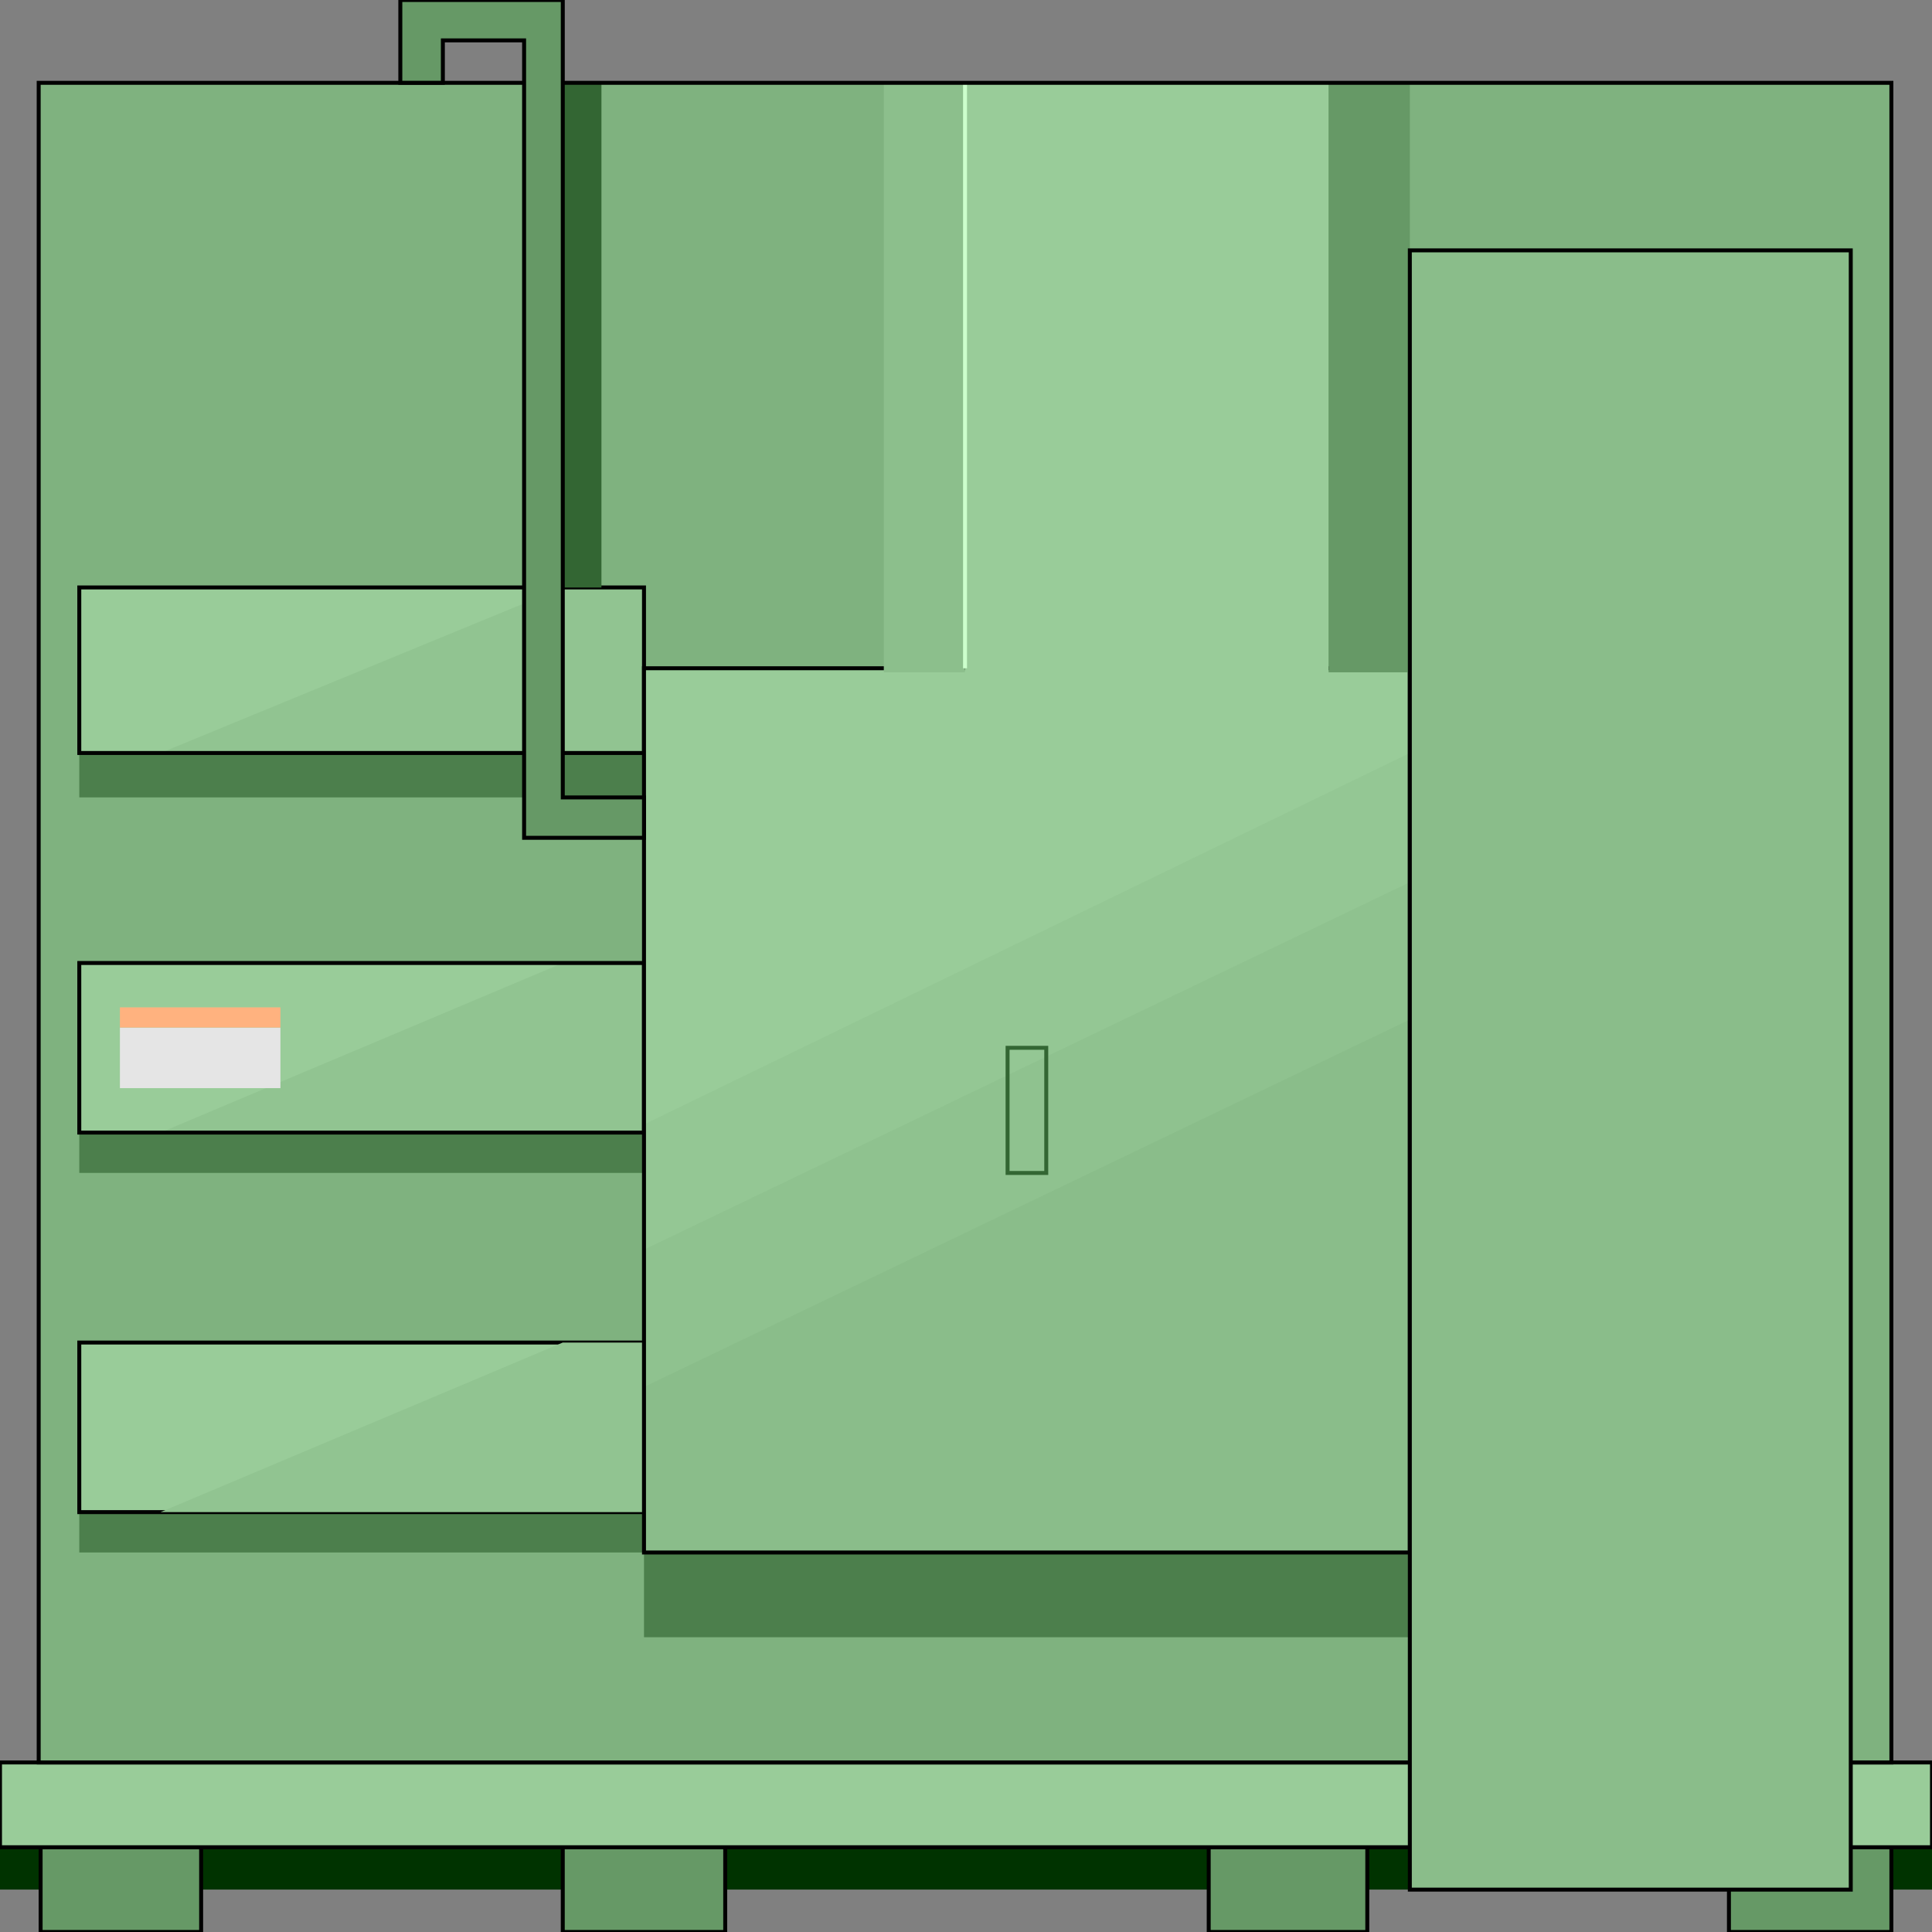 <svg width="150" height="150" viewBox="0 0 150 150" fill="none" xmlns="http://www.w3.org/2000/svg">
<rect x="0" y="0" width="150" height="150" fill="#808080" stroke="none"/>
<g clip-path="url(#clip0_2109_221698)">
<path d="M0 146.706H150V143.414H0V146.706Z" fill="#003300"/>
<path d="M134.234 143.414H146.847V149.997H134.234V143.414Z" fill="#669966" stroke="black" stroke-width="0.307"/>
<path d="M93.844 143.414H106.156V149.997H93.844V143.414Z" fill="#669966" stroke="black" stroke-width="0.307"/>
<path d="M43.693 143.414H56.306V149.997H43.693V143.414Z" fill="#669966" stroke="black" stroke-width="0.307"/>
<path d="M3.153 143.414H15.616V149.997H3.153V143.414Z" fill="#669966" stroke="black" stroke-width="0.307"/>
<path d="M3.003 6.43H146.847V136.837H3.003V6.43Z" fill="#7FB27F"/>
<path d="M0 136.836H150V143.419H0V136.836Z" fill="#99CC99" stroke="black" stroke-width="0.307"/>
<path d="M6.156 120.533H50V117.398H6.156V120.533Z" fill="#4C7F4C"/>
<path d="M6.156 91.064H50V87.93H6.156V91.064Z" fill="#4C7F4C"/>
<path d="M6.156 61.909H50V58.461H6.156V61.909Z" fill="#4C7F4C"/>
<path d="M50 127.114H109.459V120.531H50V127.114Z" fill="#4C7F4C"/>
<path d="M6.156 45.609H50V58.462H6.156V45.609Z" fill="#99CC99"/>
<path d="M6.156 74.766H50V87.932H6.156V74.766Z" fill="#99CC99"/>
<path d="M6.156 104.234H50V117.401H6.156V104.234Z" fill="#99CC99" stroke="black" stroke-width="0.307"/>
<path d="M43.694 104.234H50V117.401H12.463L43.694 104.234Z" fill="#91C491"/>
<path d="M43.694 74.766H50V87.932H12.463L43.694 74.766Z" fill="#91C491"/>
<path d="M43.694 45.609H50V58.462H12.463L43.694 45.609Z" fill="#91C491"/>
<path d="M6.156 74.766H50V87.932H6.156V74.766Z" stroke="black" stroke-width="0.307"/>
<path d="M6.156 45.609H50V58.462H6.156V45.609Z" stroke="black" stroke-width="0.307"/>
<path d="M50 51.883H109.459V120.535H50V51.883Z" fill="#99CC99"/>
<path d="M50 87.301L109.459 58.461V107.05H50V87.301Z" fill="#94C794"/>
<path d="M50 97.019L109.459 68.492V113.947H50V97.019Z" fill="#8FC28F"/>
<path d="M50 107.683L109.459 79.156V120.536H50V107.683Z" fill="#8ABD8A"/>
<path d="M50 51.883H109.459V120.535H50V51.883Z" stroke="black" stroke-width="0.307"/>
<path d="M78.228 81.352H81.231V91.069H78.228V81.352Z" stroke="#336633" stroke-width="0.307"/>
<path d="M68.618 52.198H74.924V6.43H68.618V52.198Z" fill="#8CBF8C"/>
<path d="M74.925 52.198H103.153V6.43H74.925V52.198Z" fill="#99CC99"/>
<path d="M109.46 52.198H103.153V6.43H109.46V52.198Z" fill="#669966"/>
<path d="M74.925 51.884V6.43" stroke="#CCFFCC" stroke-width="0.307"/>
<path d="M43.693 45.615H46.696V6.43H43.693V45.615Z" fill="#336633"/>
<path d="M3.003 6.43H146.847V136.837H3.003V6.43Z" stroke="black" stroke-width="0.307"/>
<path d="M50 61.912H43.694V0H31.081V6.426H34.384V3.135H40.691V65.047H50V61.912Z" fill="#669966" stroke="black" stroke-width="0.307"/>
<path d="M109.459 19.438H143.693V146.71H109.459V19.438Z" fill="#8ABD8A" stroke="black" stroke-width="0.307"/>
<path d="M9.31 79.781H21.772V84.483H9.31V79.781Z" fill="#E5E5E5"/>
<path d="M9.31 78.211H21.772V79.778H9.31V78.211Z" fill="#FFB27F"/>
</g>
<defs>
<clipPath id="clip0_2109_221698">
<rect width="150" height="150" fill="white"/>
</clipPath>
</defs>
</svg>
